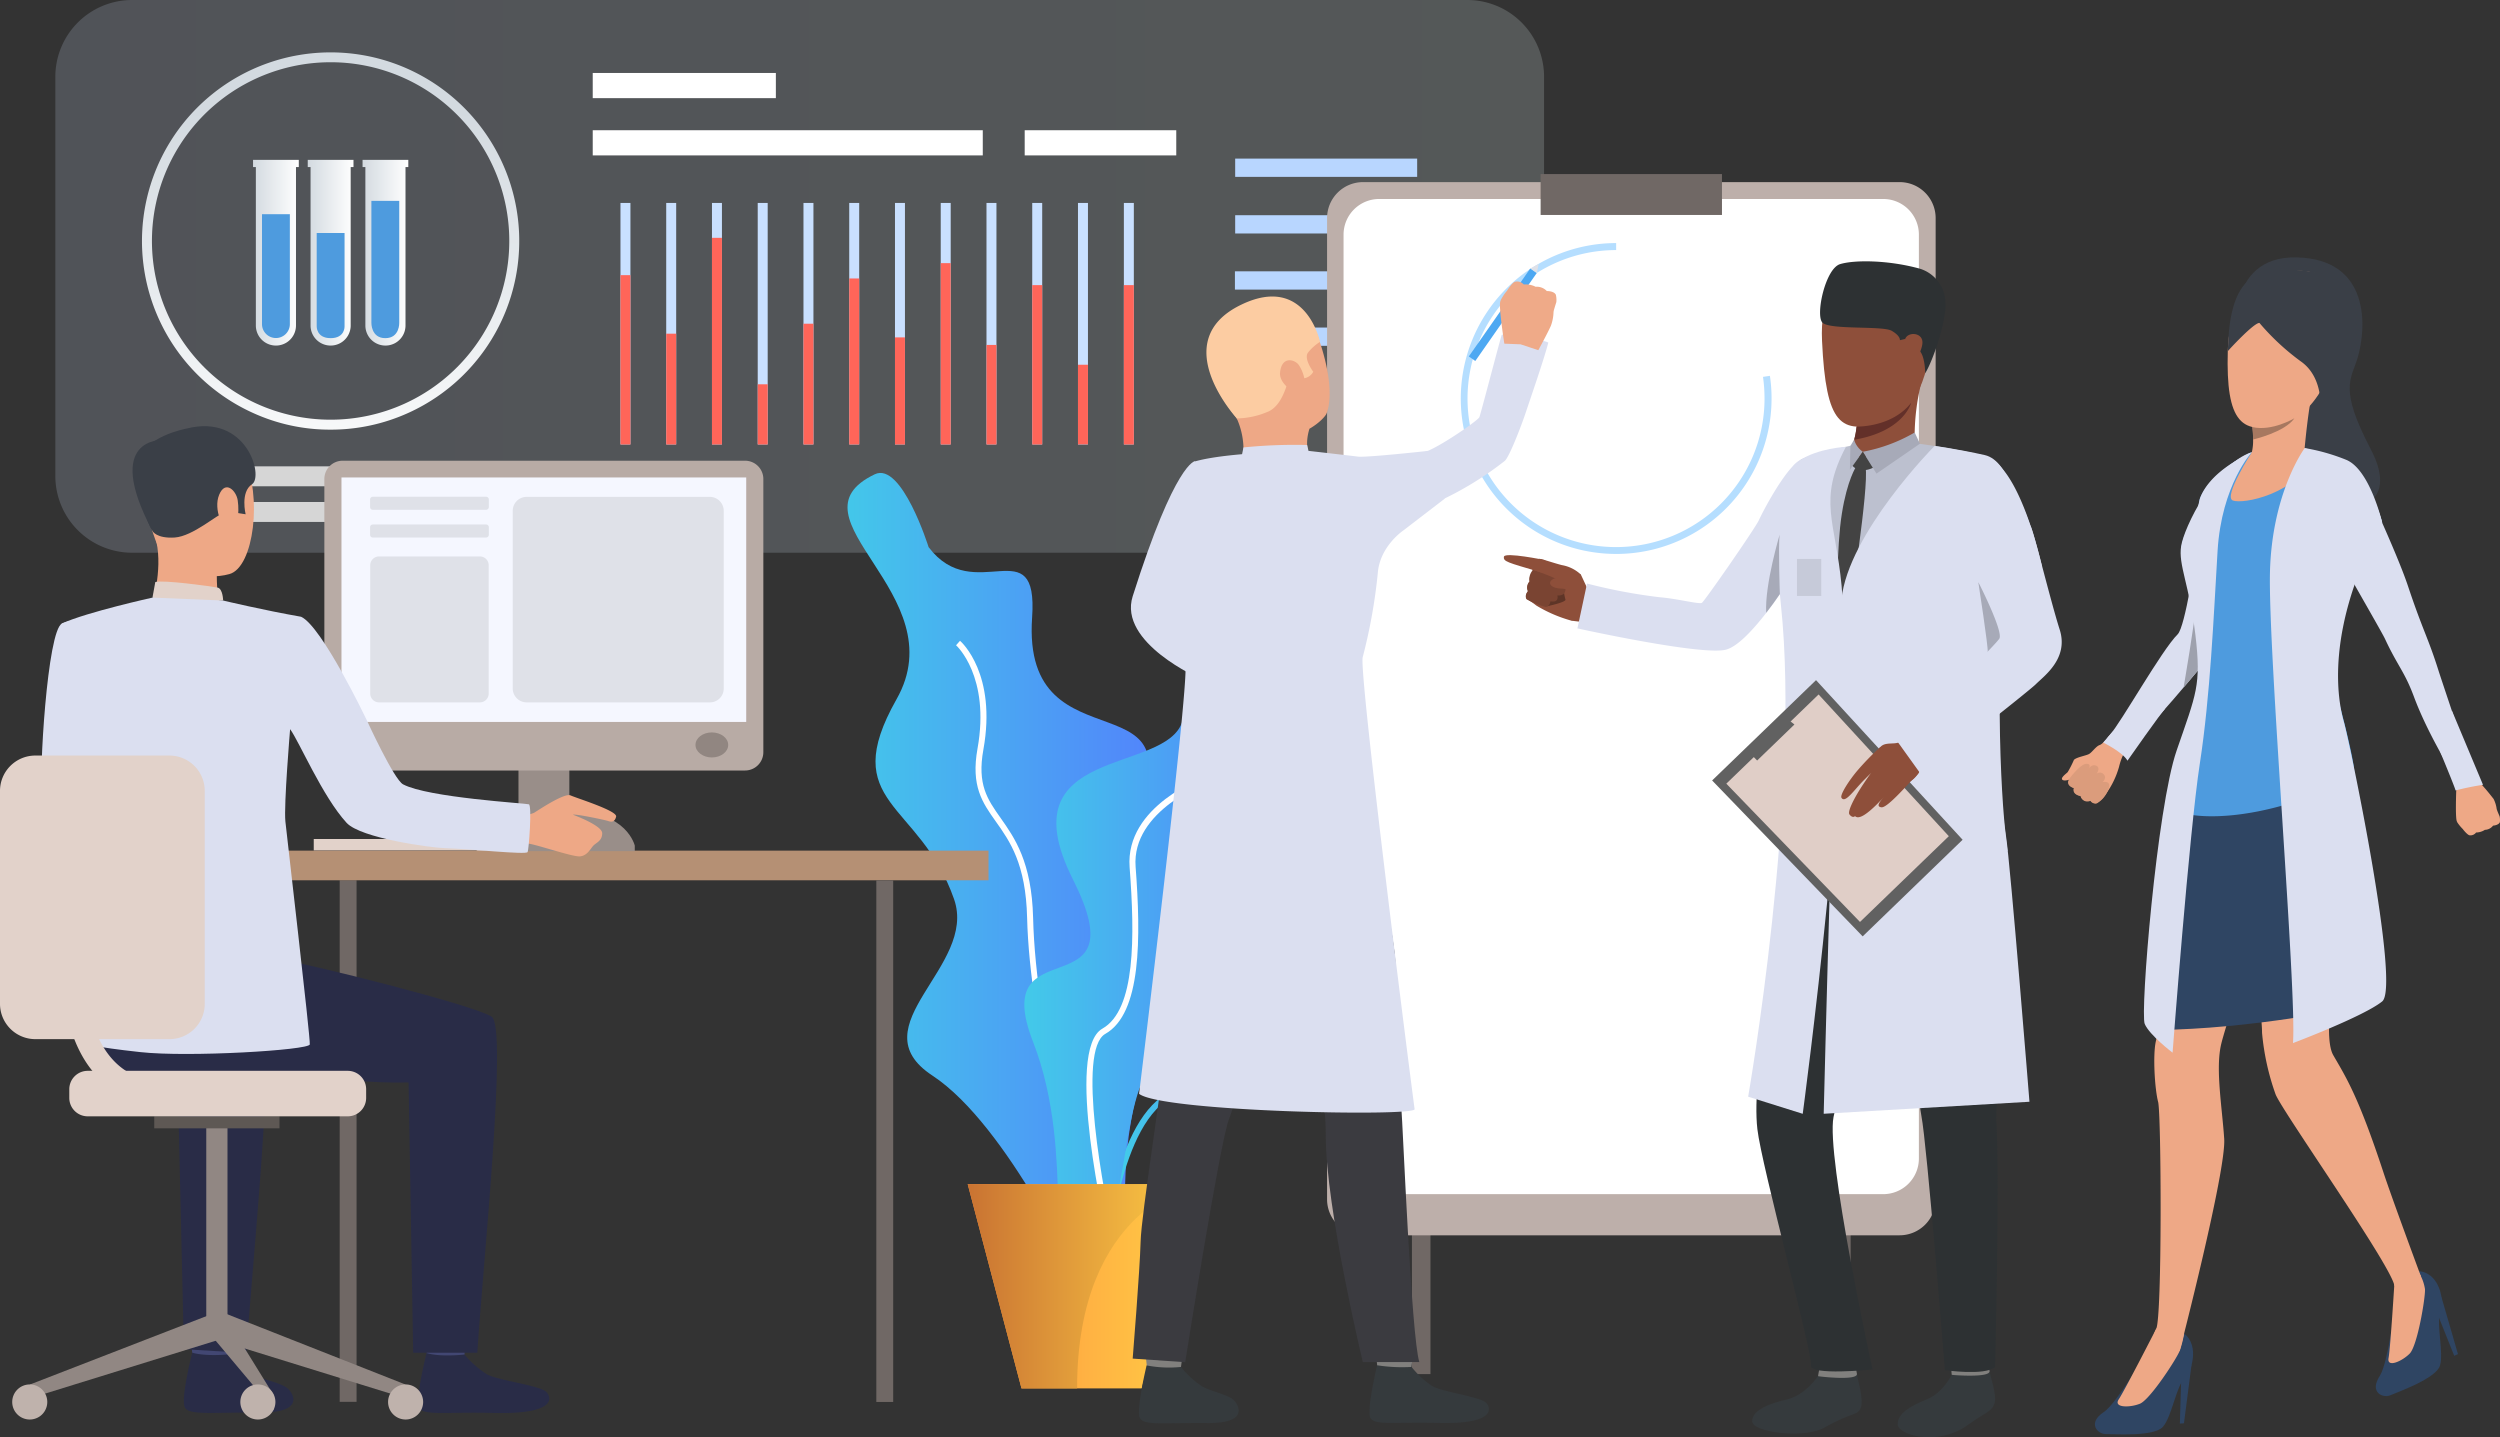 <svg xmlns="http://www.w3.org/2000/svg" xmlns:xlink="http://www.w3.org/1999/xlink" width="427.8" height="245.936" viewBox="0 0 427.8 245.936">
  <rect x="0" y="0" width="427.8" height="245.936" fill="#333333" stroke="none"/>
  <defs>
    <linearGradient id="linear-gradient" y1="0.5" x2="1" y2="0.5" gradientUnits="objectBoundingBox">
      <stop offset="0" stop-color="#d5e4ff"/>
      <stop offset="1" stop-color="#edfffe"/>
    </linearGradient>
    <linearGradient id="linear-gradient-2" x1="0.5" y1="0.155" x2="0.5" y2="1.195" gradientUnits="objectBoundingBox">
      <stop offset="0" stop-color="#d3dae0"/>
      <stop offset="1" stop-color="#fff"/>
    </linearGradient>
    <linearGradient id="linear-gradient-3" x1="0.001" y1="0.5" x2="1.001" y2="0.5" xlink:href="#linear-gradient-2"/>
    <linearGradient id="linear-gradient-4" x1="0.001" y1="0.5" x2="1.001" y2="0.5" xlink:href="#linear-gradient-2"/>
    <linearGradient id="linear-gradient-5" x1="-0.001" y1="0.5" x2="0.999" y2="0.5" xlink:href="#linear-gradient-2"/>
    <linearGradient id="linear-gradient-6" y1="0.5" x2="1" y2="0.5" gradientUnits="objectBoundingBox">
      <stop offset="0" stop-color="#40d5e6"/>
      <stop offset="1" stop-color="#57f"/>
    </linearGradient>
    <linearGradient id="linear-gradient-7" x1="-0.001" y1="0.5" x2="0.999" y2="0.5" xlink:href="#linear-gradient-6"/>
    <linearGradient id="linear-gradient-8" x1="0" y1="0.5" x2="1.001" y2="0.5" xlink:href="#linear-gradient-6"/>
    <linearGradient id="linear-gradient-9" x1="0" y1="0.5" x2="1" y2="0.5" xlink:href="#linear-gradient-6"/>
    <linearGradient id="linear-gradient-10" y1="0.5" x2="1" y2="0.5" gradientUnits="objectBoundingBox">
      <stop offset="0" stop-color="#ff9340"/>
      <stop offset="1" stop-color="#ffce45"/>
    </linearGradient>
    <linearGradient id="linear-gradient-11" y1="0.5" x2="1" y2="0.5" gradientUnits="objectBoundingBox">
      <stop offset="0" stop-color="#c97332"/>
      <stop offset="1" stop-color="#ffce45"/>
    </linearGradient>
  </defs>
  <g id="svg16" transform="translate(-567.6 -388.3)">
    <g id="Grupo_1079392" data-name="Grupo 1079392" transform="translate(577.069 388.3)">
      <g id="Grupo_1079390" data-name="Grupo 1079390" transform="translate(0)">
        <path id="Trazado_609588" data-name="Trazado 609588" d="M852.509,482.883H624.043A13.141,13.141,0,0,1,610.9,469.74v-68.3A13.141,13.141,0,0,1,624.043,388.3H852.509a13.141,13.141,0,0,1,13.143,13.143v68.3A13.141,13.141,0,0,1,852.509,482.883Z" transform="translate(-610.9 -388.3)" opacity="0.18" fill="url(#linear-gradient)"/>
        <rect id="Rectángulo_377581" data-name="Rectángulo 377581" width="31.141" height="3.127" transform="translate(201.895 27.139)" fill="#b8d6ff"/>
        <rect id="Rectángulo_377582" data-name="Rectángulo 377582" width="35.778" height="3.127" transform="translate(201.895 36.827)" fill="#b8d6ff"/>
        <rect id="Rectángulo_377583" data-name="Rectángulo 377583" width="18.523" height="3.127" transform="translate(201.851 46.428)" fill="#b8d6ff"/>
        <rect id="Rectángulo_377584" data-name="Rectángulo 377584" width="28.517" height="3.127" transform="translate(201.851 56.05)" fill="#b8d6ff"/>
        <rect id="Rectángulo_377585" data-name="Rectángulo 377585" width="27.752" height="3.412" transform="translate(33.241 85.901)" fill="#d6d6d6"/>
        <rect id="Rectángulo_377586" data-name="Rectángulo 377586" width="41.223" height="3.412" transform="translate(26.505 79.8)" fill="#d6d6d6"/>
        <rect id="Rectángulo_377587" data-name="Rectángulo 377587" width="66.744" height="4.308" transform="translate(91.959 22.285)" fill="#fff"/>
        <rect id="Rectángulo_377588" data-name="Rectángulo 377588" width="25.937" height="4.308" transform="translate(165.876 22.285)" fill="#fff"/>
        <rect id="Rectángulo_377589" data-name="Rectángulo 377589" width="31.338" height="4.308" transform="translate(91.959 12.487)" fill="#fff"/>
        <g id="Grupo_1079363" data-name="Grupo 1079363" transform="translate(14.827 8.966)">
          <path id="Trazado_609589" data-name="Trazado 609589" d="M710.979,493.857a31.763,31.763,0,0,1-13.34-2.887,32.279,32.279,0,1,1,26.68,0A32.028,32.028,0,0,1,710.979,493.857Zm0-62.873a30.587,30.587,0,0,0-12.64,58.434,30.591,30.591,0,0,0,25.281,0,30.587,30.587,0,0,0-12.64-58.434Z" transform="translate(-678.7 -429.3)" fill="url(#linear-gradient-2)"/>
        </g>
        <g id="Grupo_1079376" data-name="Grupo 1079376" transform="translate(96.705 34.728)">
          <g id="Grupo_1079364" data-name="Grupo 1079364">
            <rect id="Rectángulo_377590" data-name="Rectángulo 377590" width="1.706" height="41.332" fill="#c9e0ff"/>
          </g>
          <g id="Grupo_1079365" data-name="Grupo 1079365" transform="translate(7.829)">
            <rect id="Rectángulo_377591" data-name="Rectángulo 377591" width="1.706" height="41.332" fill="#c9e0ff"/>
          </g>
          <g id="Grupo_1079366" data-name="Grupo 1079366" transform="translate(15.658)">
            <rect id="Rectángulo_377592" data-name="Rectángulo 377592" width="1.706" height="41.332" fill="#c9e0ff"/>
          </g>
          <g id="Grupo_1079367" data-name="Grupo 1079367" transform="translate(23.487)">
            <rect id="Rectángulo_377593" data-name="Rectángulo 377593" width="1.706" height="41.332" fill="#c9e0ff"/>
          </g>
          <g id="Grupo_1079368" data-name="Grupo 1079368" transform="translate(31.316)">
            <rect id="Rectángulo_377594" data-name="Rectángulo 377594" width="1.706" height="41.332" fill="#c9e0ff"/>
          </g>
          <g id="Grupo_1079369" data-name="Grupo 1079369" transform="translate(39.146)">
            <rect id="Rectángulo_377595" data-name="Rectángulo 377595" width="1.706" height="41.332" fill="#c9e0ff"/>
          </g>
          <g id="Grupo_1079370" data-name="Grupo 1079370" transform="translate(46.975)">
            <rect id="Rectángulo_377596" data-name="Rectángulo 377596" width="1.706" height="41.332" fill="#c9e0ff"/>
          </g>
          <g id="Grupo_1079371" data-name="Grupo 1079371" transform="translate(54.804)">
            <rect id="Rectángulo_377597" data-name="Rectángulo 377597" width="1.706" height="41.332" fill="#c9e0ff"/>
          </g>
          <g id="Grupo_1079372" data-name="Grupo 1079372" transform="translate(62.633)">
            <rect id="Rectángulo_377598" data-name="Rectángulo 377598" width="1.706" height="41.332" fill="#c9e0ff"/>
          </g>
          <g id="Grupo_1079373" data-name="Grupo 1079373" transform="translate(70.462)">
            <rect id="Rectángulo_377599" data-name="Rectángulo 377599" width="1.706" height="41.332" fill="#c9e0ff"/>
          </g>
          <g id="Grupo_1079374" data-name="Grupo 1079374" transform="translate(78.291)">
            <rect id="Rectángulo_377600" data-name="Rectángulo 377600" width="1.706" height="41.332" fill="#c9e0ff"/>
          </g>
          <g id="Grupo_1079375" data-name="Grupo 1079375" transform="translate(86.142)">
            <rect id="Rectángulo_377601" data-name="Rectángulo 377601" width="1.706" height="41.332" fill="#c9e0ff"/>
          </g>
        </g>
        <g id="Grupo_1079389" data-name="Grupo 1079389" transform="translate(96.705 40.698)">
          <g id="Grupo_1079377" data-name="Grupo 1079377" transform="translate(0 6.386)">
            <rect id="Rectángulo_377602" data-name="Rectángulo 377602" width="1.706" height="28.976" fill="#ff6559"/>
          </g>
          <g id="Grupo_1079378" data-name="Grupo 1079378" transform="translate(7.829 16.402)">
            <rect id="Rectángulo_377603" data-name="Rectángulo 377603" width="1.706" height="18.96" fill="#ff6559"/>
          </g>
          <g id="Grupo_1079379" data-name="Grupo 1079379" transform="translate(15.658)">
            <rect id="Rectángulo_377604" data-name="Rectángulo 377604" width="1.706" height="35.362" fill="#ff6559"/>
          </g>
          <g id="Grupo_1079380" data-name="Grupo 1079380" transform="translate(23.487 25.062)">
            <rect id="Rectángulo_377605" data-name="Rectángulo 377605" width="1.706" height="10.3" fill="#ff6559"/>
          </g>
          <g id="Grupo_1079381" data-name="Grupo 1079381" transform="translate(31.316 14.696)">
            <rect id="Rectángulo_377606" data-name="Rectángulo 377606" width="1.706" height="20.666" fill="#ff6559"/>
          </g>
          <g id="Grupo_1079382" data-name="Grupo 1079382" transform="translate(39.146 6.954)">
            <rect id="Rectángulo_377607" data-name="Rectángulo 377607" width="1.706" height="28.408" fill="#ff6559"/>
          </g>
          <g id="Grupo_1079383" data-name="Grupo 1079383" transform="translate(46.975 17.036)">
            <rect id="Rectángulo_377608" data-name="Rectángulo 377608" width="1.706" height="18.326" fill="#ff6559"/>
          </g>
          <g id="Grupo_1079384" data-name="Grupo 1079384" transform="translate(54.804 4.33)">
            <rect id="Rectángulo_377609" data-name="Rectángulo 377609" width="1.706" height="31.032" fill="#ff6559"/>
          </g>
          <g id="Grupo_1079385" data-name="Grupo 1079385" transform="translate(62.633 18.326)">
            <rect id="Rectángulo_377610" data-name="Rectángulo 377610" width="1.706" height="17.036" fill="#ff6559"/>
          </g>
          <g id="Grupo_1079386" data-name="Grupo 1079386" transform="translate(70.462 8.092)">
            <rect id="Rectángulo_377611" data-name="Rectángulo 377611" width="1.706" height="27.271" fill="#ff6559"/>
          </g>
          <g id="Grupo_1079387" data-name="Grupo 1079387" transform="translate(78.291 21.716)">
            <rect id="Rectángulo_377612" data-name="Rectángulo 377612" width="1.706" height="13.624" fill="#ff6559"/>
          </g>
          <g id="Grupo_1079388" data-name="Grupo 1079388" transform="translate(86.142 8.092)">
            <rect id="Rectángulo_377613" data-name="Rectángulo 377613" width="1.706" height="27.271" fill="#ff6559"/>
          </g>
        </g>
      </g>
      <g id="Grupo_1079391" data-name="Grupo 1079391" transform="translate(33.831 27.358)">
        <path id="Trazado_609590" data-name="Trazado 609590" d="M773.429,514.625V513.4H765.6v1.225h.481v27.118a3.433,3.433,0,0,0,6.867,0V514.625Z" transform="translate(-765.6 -513.4)" fill="url(#linear-gradient-3)"/>
        <path id="Trazado_609591" data-name="Trazado 609591" d="M816.229,514.625V513.4H808.4v1.225h.481v27.118a3.433,3.433,0,0,0,6.867,0V514.625Z" transform="translate(-799.04 -513.4)" fill="url(#linear-gradient-4)"/>
        <path id="Trazado_609592" data-name="Trazado 609592" d="M859.129,514.625V513.4H851.3v1.225h.481v27.118a3.433,3.433,0,0,0,6.867,0V514.625Z" transform="translate(-832.559 -513.4)" fill="url(#linear-gradient-5)"/>
        <path id="Trazado_609593" data-name="Trazado 609593" d="M772.6,555.9v18.807a2.384,2.384,0,0,0,4.768,0V555.9Z" transform="translate(-771.068 -546.606)" fill="#4e9bde"/>
        <path id="Trazado_609594" data-name="Trazado 609594" d="M815.4,570.6v15.964s-.087,2.034,2.384,2.034c2.493,0,2.384-2.034,2.384-2.034V570.6Z" transform="translate(-804.508 -558.091)" fill="#4e9bde"/>
        <path id="Trazado_609595" data-name="Trazado 609595" d="M858.2,545.5v20.841s-.087,2.646,2.384,2.646c2.493,0,2.384-2.646,2.384-2.646V545.5Z" transform="translate(-837.948 -538.48)" fill="#4e9bde"/>
      </g>
    </g>
    <g id="Grupo_1079397" data-name="Grupo 1079397" transform="translate(712.628 469.229)">
      <path id="Trazado_609596" data-name="Trazado 609596" d="M1235.431,758.591c4.615-2.209,9.207,12.465,9.207,12.465,7.829,10.366,18.785-3.412,17.714,12.05-1.881,27.1,31.185,8.507,15.92,36.806-15.243,28.277,13.471,15.986,3.98,38.8-9.469,22.809,2.8,49.993-11.459,38.817,0,0-12.553-27.533-25.5-36.04s7.763-18.632,3.7-30.2c-5.883-16.8-20.054-16.139-9.841-34.2C1249.4,779.038,1219.772,766.092,1235.431,758.591Z" transform="translate(-1230.765 -758.364)" fill="url(#linear-gradient-6)"/>
      <g id="Grupo_1079393" data-name="Grupo 1079393" transform="translate(18.574 28.722)">
        <path id="Trazado_609597" data-name="Trazado 609597" d="M1341.7,989.794c-6.189-4.352-13.406-34.64-13.843-52.682-.219-9.25-2.952-13.1-5.358-16.489-2.3-3.237-4.286-6.058-3.127-12.487,2.209-12.312-3.608-17.626-3.674-17.67l.678-.766c.262.219,6.32,5.708,4,18.61-1.093,6.014.7,8.529,2.952,11.722,2.362,3.346,5.314,7.5,5.555,17.058.459,19.354,7.851,47.959,13.406,51.873Z" transform="translate(-1315.7 -889.7)" fill="#fff"/>
      </g>
      <g id="Grupo_1079394" data-name="Grupo 1079394" transform="translate(39.256 70.405)">
        <path id="Trazado_609598" data-name="Trazado 609598" d="M1417.908,1140.968a12.752,12.752,0,0,1-2.6-.284,5.672,5.672,0,0,1-4.636-3.74c-1.662-4.768,2.187-12.509,5.336-16.227a23.948,23.948,0,0,0,4.745-15.352c-.087-1.487-.24-2.865-.394-4.09-.394-3.521-.678-6.058.831-7.741,1.334-1.487,3.893-2.143,8.594-2.165,8.223-.044,11.481-3.433,14.083-6.189a15.33,15.33,0,0,1,3.434-2.952h0c4.089-2.231,8.441-2.559,10.322-.787.9.853,1.64,2.515.175,5.6a21.652,21.652,0,0,1-4.527,6.058c-1.9,1.946-3.149,3.215-2.493,5.773.153.59.328,1.2.5,1.815,1.268,4.33,2.712,9.251-4.724,12.6-1.575.7-3.018,1.269-4.286,1.772-5.183,2.034-8.31,3.258-11.831,10.716-.678,1.443-1.29,2.8-1.881,4.133C1425.759,1136.2,1423.659,1140.968,1417.908,1140.968Zm29.851-57.844a14.436,14.436,0,0,0-3.193,2.755c-2.755,2.887-6.167,6.452-14.827,6.5-4.308.022-6.736.59-7.829,1.815-1.2,1.356-.94,3.7-.569,6.954.131,1.225.284,2.624.394,4.133a24.443,24.443,0,0,1-4.964,16.074c-3.105,3.7-6.6,11.044-5.139,15.243a4.7,4.7,0,0,0,3.871,3.062c7,1.422,8.923-2.952,12.115-10.213.591-1.334,1.2-2.712,1.881-4.155,3.7-7.829,7.151-9.185,12.4-11.219,1.247-.5,2.668-1.05,4.221-1.749,6.6-2.974,5.424-7.042,4.155-11.372l-.525-1.837c-.787-3.105.765-4.7,2.755-6.736a20.784,20.784,0,0,0,4.33-5.8c.678-1.4,1.225-3.3.044-4.417-1.531-1.443-5.468-1.05-9.119.962Z" transform="translate(-1410.269 -1080.305)" fill="url(#linear-gradient-7)"/>
      </g>
      <g id="Grupo_1079395" data-name="Grupo 1079395" transform="translate(43.352 78.561)">
        <path id="Trazado_609599" data-name="Trazado 609599" d="M1430.028,1176.012l-1.028-.044c.044-.962,1.334-23.553,10.41-30.179,9.95-7.26,13.1-15.068,14.587-20.294,1.771-6.167,10.738-7.829,11.109-7.895l.175,1.006c-.088.022-8.726,1.6-10.3,7.151-1.531,5.38-4.767,13.384-14.98,20.841C1431.34,1152.94,1430.05,1175.771,1430.028,1176.012Z" transform="translate(-1429 -1117.6)" fill="url(#linear-gradient-8)"/>
      </g>
      <path id="Trazado_609600" data-name="Trazado 609600" d="M1403.989,862.877c-6.451-2.209-5.118,10.213-7.829,19.42-2.734,9.207-30.332,4.024-18.742,27.052s-14.652,7.7-6.823,27.8.678,41.595,9.207,36.128c8.507-5.467,4.789-30.792,13.646-33.787,8.857-3.018,10.3-6.517,1.531-14.7s22.984-16.292,15.155-32.8C1402.283,875.474,1411.446,865.414,1403.989,862.877Z" transform="translate(-1338.855 -839.819)" fill="url(#linear-gradient-9)"/>
      <g id="Grupo_1079396" data-name="Grupo 1079396" transform="translate(40.877 51.881)">
        <path id="Trazado_609601" data-name="Trazado 609601" d="M1421.689,1076.209c-.809-3.433-7.741-33.722-1.268-37.4,5.708-3.237,5.555-15.768,4.658-27.621-.787-10.5,12.684-15.4,13.252-15.593l.35.962c-.131.044-13.318,4.855-12.575,14.565.918,12.159,1.006,25.084-5.183,28.583-4.9,2.778-.394,27.118,1.772,36.259Z" transform="translate(-1417.684 -995.6)" fill="#fff"/>
      </g>
      <path id="Trazado_609602" data-name="Trazado 609602" d="M1363.793,1314.9l-9.207,34.947h-20.579L1324.8,1314.9Z" transform="translate(-1304.236 -1193.191)" fill="url(#linear-gradient-10)"/>
      <path id="Trazado_609603" data-name="Trazado 609603" d="M1363.793,1314.9s-20.273,3.805-20.273,34.947h-9.513L1324.8,1314.9Z" transform="translate(-1304.236 -1193.191)" fill="url(#linear-gradient-11)"/>
    </g>
    <g id="Grupo_1079398" data-name="Grupo 1079398" transform="translate(809.209 479.559)">
      <rect id="Rectángulo_377614" data-name="Rectángulo 377614" width="3.171" height="143.876" transform="translate(71.905)" fill="#706865"/>
      <rect id="Rectángulo_377615" data-name="Rectángulo 377615" width="3.171" height="143.876" transform="translate(0)" fill="#706865"/>
    </g>
    <path id="Trazado_609604" data-name="Trazado 609604" d="M1703.974,711.022h-91.806a6.16,6.16,0,0,1-6.167-6.167V536.967a6.16,6.16,0,0,1,6.167-6.167h91.806a6.16,6.16,0,0,1,6.167,6.167V704.855A6.174,6.174,0,0,1,1703.974,711.022Z" transform="translate(-811.313 -111.337)" fill="#bdafaa"/>
    <path id="Trazado_609605" data-name="Trazado 609605" d="M1711.253,714.294H1625a6.1,6.1,0,0,1-6.1-6.1V550.1a6.1,6.1,0,0,1,6.1-6.1h86.251a6.1,6.1,0,0,1,6.1,6.1V708.192A6.1,6.1,0,0,1,1711.253,714.294Z" transform="translate(-821.391 -121.65)" fill="#fff"/>
    <rect id="Rectángulo_377616" data-name="Rectángulo 377616" width="31.032" height="6.998" transform="translate(831.231 418.086)" fill="#706865"/>
    <g id="Grupo_1079399" data-name="Grupo 1079399" transform="translate(817.563 429.895)">
      <path id="Trazado_609606" data-name="Trazado 609606" d="M1731.879,631.161a26.6,26.6,0,0,1,5.314-52.661v1.2a25.411,25.411,0,1,0,25.39,25.412,26.317,26.317,0,0,0-.262-3.718l1.181-.175a25.943,25.943,0,0,1,.284,3.893,26.587,26.587,0,0,1-31.907,26.046Z" transform="translate(-1710.6 -578.5)" fill="#b5deff"/>
    </g>
    <g id="Grupo_1079429" data-name="Grupo 1079429" transform="translate(761.123 433.459)">
      <g id="Grupo_1079401" data-name="Grupo 1079401" transform="translate(13.51 6.356)">
        <g id="Grupo_1079400" data-name="Grupo 1079400">
          <path id="Trazado_609607" data-name="Trazado 609607" d="M1534.179,643.29s1.968-3.455-1.159-12.706a9.318,9.318,0,0,0-16.817-2.406c-3.324,5.73-2.209,9.294,2.69,15.746C1523.813,650.42,1532.145,646.243,1534.179,643.29Z" transform="translate(-1514.3 -623.863)" fill="#eea886"/>
        </g>
      </g>
      <g id="Grupo_1079403" data-name="Grupo 1079403" transform="translate(2.292 184.377)">
        <g id="Grupo_1079402" data-name="Grupo 1079402">
          <path id="Trazado_609608" data-name="Trazado 609608" d="M1469.8,1438.378s-.525,3.805-.59,4.374-5.752-.328-5.752-.328L1463,1437.9C1462.978,1437.9,1469.08,1437.853,1469.8,1438.378Z" transform="translate(-1463 -1437.896)" fill="#81807e"/>
        </g>
      </g>
      <g id="Grupo_1079405" data-name="Grupo 1079405" transform="translate(1.379 188.489)">
        <g id="Grupo_1079404" data-name="Grupo 1079404">
          <path id="Trazado_609609" data-name="Trazado 609609" d="M1466.016,1456.963a15.759,15.759,0,0,0,3.543,3.28c1.749,1.006,4.483,1.4,5.511,2.427.744.743,2.712,3.958-4.527,3.893-7.26-.066-10.738.459-11.525-.787-.787-1.225,1.115-9.075,1.115-9.075A20.124,20.124,0,0,0,1466.016,1456.963Z" transform="translate(-1458.827 -1456.7)" fill="#353a3d"/>
        </g>
      </g>
      <g id="Grupo_1079407" data-name="Grupo 1079407" transform="translate(41.722 184.377)">
        <g id="Grupo_1079406" data-name="Grupo 1079406">
          <path id="Trazado_609610" data-name="Trazado 609610" d="M1650.1,1438.378s-.525,3.805-.59,4.374-5.751-.328-5.751-.328l-.459-4.527S1649.4,1437.853,1650.1,1438.378Z" transform="translate(-1643.3 -1437.896)" fill="#81807e"/>
        </g>
      </g>
      <g id="Grupo_1079409" data-name="Grupo 1079409" transform="translate(40.831 188.467)">
        <g id="Grupo_1079408" data-name="Grupo 1079408">
          <path id="Trazado_609611" data-name="Trazado 609611" d="M1646.416,1456.885a15.74,15.74,0,0,0,3.543,3.28c1.75,1.006,8.179,1.815,9.207,2.843.744.744,1.99,3.74-8.223,3.455-7.239-.2-10.738.459-11.525-.787-.787-1.224,1.115-9.075,1.115-9.075A27.859,27.859,0,0,0,1646.416,1456.885Z" transform="translate(-1639.227 -1456.6)" fill="#353a3d"/>
        </g>
      </g>
      <g id="Grupo_1079411" data-name="Grupo 1079411" transform="translate(0.302 90.319)">
        <g id="Grupo_1079410" data-name="Grupo 1079410">
          <path id="Trazado_609612" data-name="Trazado 609612" d="M1464.594,1007.8s-2.93,9.076-2.537,16.9-1.509,16.38-2.274,24.559c-.853,9.119-4.4,30.682-4.527,35.559s-1.356,19.988-1.356,19.988l8.988.613s5.948-37.7,7.479-41.551,9.163-31.273,9.426-34.356C1480.034,1026.432,1464.594,1007.8,1464.594,1007.8Z" transform="translate(-1453.9 -1007.8)" fill="#3b3b40"/>
        </g>
      </g>
      <g id="Grupo_1079413" data-name="Grupo 1079413" transform="translate(10.996 87.449)">
        <g id="Grupo_1079412" data-name="Grupo 1079412">
          <path id="Trazado_609613" data-name="Trazado 609613" d="M1532.148,996.607s4.286,24.012,4.811,28.78c.5,4.789.853,23.181,1.115,26.155.262,3,1.706,39.167,3.083,43.607h-9.666s-6.342-26.287-6.342-38.73-5.358-27.052-8.835-35.253c-3.455-8.2-11.394-8.4-13.515-23.64C1502.8,997.548,1529.261,991.774,1532.148,996.607Z" transform="translate(-1502.8 -994.678)" fill="#3b3b40"/>
        </g>
      </g>
      <g id="Grupo_1079415" data-name="Grupo 1079415" transform="translate(17.998 25.4)">
        <g id="Grupo_1079414" data-name="Grupo 1079414">
          <path id="Trazado_609614" data-name="Trazado 609614" d="M1547.369,713.778s-.9,2.581,0,4.439-11.372.744-11.372.744a13.23,13.23,0,0,0-1.05-6.954C1533.351,708.836,1547.369,713.778,1547.369,713.778Z" transform="translate(-1534.821 -710.945)" fill="#eea886"/>
        </g>
      </g>
      <g id="Grupo_1079417" data-name="Grupo 1079417" transform="translate(10.427 89.379)">
        <g id="Grupo_1079416" data-name="Grupo 1079416">
          <path id="Trazado_609615" data-name="Trazado 609615" d="M1500.2,1006.409s4.417,4.527,30.288-.7l-.394-2.209-29.436,1.115Z" transform="translate(-1500.2 -1003.5)" fill="#eddad3"/>
        </g>
      </g>
      <g id="Grupo_1079419" data-name="Grupo 1079419" transform="translate(6.753 12.099)">
        <g id="Grupo_1079418" data-name="Grupo 1079418">
          <path id="Trazado_609616" data-name="Trazado 609616" d="M1548.067,651.52c-.787,3.018-3.127,9.732-3.827,11.853-.875,2.624-2.865,7.7-3.608,8.354a56.727,56.727,0,0,1-10.366,6.473,34.172,34.172,0,0,1-3.958,1.618,57.636,57.636,0,0,0-11.765,5.489H1483.4a38.156,38.156,0,0,1,3.915-12.925c2.384-.153,5.97-.59,7.764-.656a15.564,15.564,0,0,0,4.614-1.072l.787.044,2.406.175,6.145.437s4.527.459,5.817.7,10.016-1.553,11.787-1.75a3.12,3.12,0,0,0,.875-.262c2.646-1.115,8.551-5.2,8.769-5.752.241-.612,3.215-12.05,3.805-14.04C1540.238,649.77,1548.154,651.214,1548.067,651.52Z" transform="translate(-1483.4 -650.126)" fill="#dbdff0"/>
        </g>
      </g>
      <g id="Grupo_1079421" data-name="Grupo 1079421" transform="translate(1.395 31.994)">
        <g id="Grupo_1079420" data-name="Grupo 1079420">
          <path id="Trazado_609617" data-name="Trazado 609617" d="M1463.974,761.7h0a153.926,153.926,0,0,1,2.865,16.183c.459,4.811-7.938,73.239-7.938,73.239,3.958,3.083,47.324,3.936,47.15,2.624-.2-1.29-9.623-74.858-8.879-77.351a92.965,92.965,0,0,0,2.581-14.412c.371-4.614,4.417-7.3,4.417-7.3l6.976-5.358c.7-3.412-2.756-8.223-2.756-8.223s-10.585,1.159-12.006.984c-1.181-.153-8.485-.984-8.485-.984a21,21,0,0,1-4.133.875,6.483,6.483,0,0,1-2.406-.175,1.486,1.486,0,0,1-.765-.416c0,.022-7.939.328-12.094,1.509A29.91,29.91,0,0,0,1463.974,761.7Z" transform="translate(-1458.9 -741.1)" fill="#dbdff0"/>
        </g>
      </g>
      <g id="Grupo_1079423" data-name="Grupo 1079423" transform="translate(12.921 5.582)">
        <g id="Grupo_1079422" data-name="Grupo 1079422">
          <path id="Trazado_609618" data-name="Trazado 609618" d="M1516.809,641.182a13.721,13.721,0,0,0,5.074-1.05c3.455-1.181,3.718-7.217,4.461-6.517a2.179,2.179,0,0,0,3.543-.416s-1.684-2.209-.9-3.28a8.144,8.144,0,0,1,2.056-1.837s-2.427-11.7-13.471-6.364C1504.606,627.951,1516.809,641.182,1516.809,641.182Z" transform="translate(-1511.605 -620.324)" fill="#fccca2"/>
        </g>
      </g>
      <g id="Grupo_1079425" data-name="Grupo 1079425" transform="translate(18.846 30.97)">
        <g id="Grupo_1079424" data-name="Grupo 1079424">
          <path id="Trazado_609619" data-name="Trazado 609619" d="M1550.4,738.117l-.394-1.684a87.386,87.386,0,0,0-10.891.416l-.416,2.012S1543.62,741.091,1550.4,738.117Z" transform="translate(-1538.7 -736.414)" fill="#dbdff0"/>
        </g>
      </g>
      <g id="Grupo_1079427" data-name="Grupo 1079427" transform="translate(25.509 16.488)">
        <g id="Grupo_1079426" data-name="Grupo 1079426">
          <path id="Trazado_609620" data-name="Trazado 609620" d="M1572.452,671.115c-.634-1.072-3.018-1.771-3.28,1.225-.219,2.34,4.22,4.877,4.264,2.712A6.458,6.458,0,0,0,1572.452,671.115Z" transform="translate(-1569.164 -670.195)" fill="#eea886"/>
        </g>
      </g>
      <path id="Trazado_609621" data-name="Trazado 609621" d="M1463.516,749.1s-3.368,0-10.694,23.137c-2.515,7.96,11.525,14.084,11.525,14.084Z" transform="translate(-1452.521 -715.356)" fill="#dbdff0"/>
      <g id="Grupo_1079428" data-name="Grupo 1079428" transform="translate(57.817 0.782)">
        <rect id="Rectángulo_377617" data-name="Rectángulo 377617" width="18.37" height="1.356" transform="matrix(0.573, -0.82, 0.82, 0.573, 0, 15.056)" fill="#4da8f2"/>
      </g>
      <path id="Trazado_609622" data-name="Trazado 609622" d="M1750.829,610.862a3.715,3.715,0,0,1,.088,1.268s-.24.744-.394,1.29a2.342,2.342,0,0,0-.087.415,7.322,7.322,0,0,1-.437,2.3c-.394.962-2.165,4.221-2.165,4.221l-3.04-1.006-2.777-.109s-.984-6.255-.7-7.195c.022-.087.065-.175.087-.262a8.258,8.258,0,0,1,1.072-1.6c.088-.131.94-1.509,1.422-1.553a1.534,1.534,0,0,1,1.443.481,3.748,3.748,0,0,1,2.034.394,2.357,2.357,0,0,1,1.925.744C1749.276,610.228,1750.5,610.206,1750.829,610.862Z" transform="translate(-1678.119 -605.591)" fill="#efaa88"/>
      <path id="Trazado_609623" data-name="Trazado 609623" d="M1766.115,596.375l.328-1.575-1.443.787Z" transform="translate(-1696.664 -594.8)" fill="#dfe1e8"/>
    </g>
    <g id="Grupo_1079482" data-name="Grupo 1079482" transform="translate(920.435 432.34)">
      <g id="Grupo_1079434" data-name="Grupo 1079434" transform="translate(67.421 89.382)">
        <g id="Grupo_1079433" data-name="Grupo 1079433">
          <g id="Grupo_1079432" data-name="Grupo 1079432">
            <g id="Grupo_1079431" data-name="Grupo 1079431">
              <g id="Grupo_1079430" data-name="Grupo 1079430">
                <path id="Trazado_609624" data-name="Trazado 609624" d="M2496.821,1005.66a3.213,3.213,0,0,0-.044-.984s-.241-.547-.394-.94c-.043-.131-.087-.24-.109-.306a5.289,5.289,0,0,0-.525-1.728,39.76,39.76,0,0,0-2.821-3.3l-1.771.919-1.793.612s-.2,4.9.087,5.577c.022.066.065.131.087.2a7.325,7.325,0,0,0,.94,1.137c.066.109.831,1.072,1.2,1.072a1.2,1.2,0,0,0,1.071-.481,2.855,2.855,0,0,0,1.509-.459,1.81,1.81,0,0,0,1.4-.722C2495.683,1006.273,2496.624,1006.185,2496.821,1005.66Z" transform="translate(-2489.297 -998.4)" fill="#eea886"/>
              </g>
            </g>
          </g>
        </g>
      </g>
      <g id="Grupo_1079436" data-name="Grupo 1079436" transform="translate(29.655 0)">
        <g id="Grupo_1079435" data-name="Grupo 1079435">
          <path id="Trazado_609625" data-name="Trazado 609625" d="M2316.779,604.732s-2.362-15.33,10.322-15.046,11.984,12.072,10.454,17.167c-1.115,3.761-3.259,5.161,2.23,15.636,5.49,10.453-4.746,10.453-4.746,10.453L2327.1,622.03Z" transform="translate(-2316.605 -589.682)" fill="#3a3f47"/>
        </g>
      </g>
      <g id="Grupo_1079438" data-name="Grupo 1079438" transform="translate(6.876 50.784)">
        <g id="Grupo_1079437" data-name="Grupo 1079437">
          <path id="Trazado_609626" data-name="Trazado 609626" d="M2229.405,841.123q-.1.131-.262.328h0c-.306.372-.765.918-1.356,1.618-3.389,4.046-10.825,12.684-13.668,14.237-2.012,1.093-2.318-2.362-.328-4.505,1.815-1.946,8.857-14.5,11.591-17.189,1.312-1.312,3.105-13.712,3.105-13.712s1.64,10.344,1.465,11.525C2229.756,834.65,2230.565,839.68,2229.405,841.123Z" transform="translate(-2212.445 -821.9)" fill="#dbdff0"/>
        </g>
      </g>
      <g id="Grupo_1079441" data-name="Grupo 1079441" transform="translate(0 81.728)">
        <g id="Grupo_1079440" data-name="Grupo 1079440">
          <g id="Grupo_1079439" data-name="Grupo 1079439">
            <path id="Trazado_609627" data-name="Trazado 609627" d="M2189.225,963.4s-1.159,1.531-1.772,1.728-1.312,1.268-1.815,1.531c-.5.284-2.165.547-2.581,1.006a17.54,17.54,0,0,1-1.072,2.1c-.372.35-1.225.962-.918,1.29.328.306,1.247-.022,1.247-.022a.645.645,0,0,0-.132.7c.394.7.9.7.9.7s-.088.569.131.809a1.426,1.426,0,0,0,1.006.547,1.3,1.3,0,0,0,.524.722,1.212,1.212,0,0,0,1.137.088s.569.634,1.028.459a4.442,4.442,0,0,0,.984-.743,14.7,14.7,0,0,0,2.886-5.467,11.038,11.038,0,0,1,1.99-4.177Z" transform="translate(-2181.002 -963.4)" fill="#eea886"/>
          </g>
        </g>
      </g>
      <g id="Grupo_1079443" data-name="Grupo 1079443" transform="translate(1.061 86.669)">
        <g id="Grupo_1079442" data-name="Grupo 1079442">
          <path id="Trazado_609628" data-name="Trazado 609628" d="M2186.191,988.378s1.75-2.34,2.755-2.384.416.831.416.831.569-.875,1.334-.5.022,1.378.022,1.378a.863.863,0,0,1,1.225.087c.613.634-.2,1.334-.2,1.334s1.313-.306,1.137.765a4.591,4.591,0,0,1-2.1,2.865,1.019,1.019,0,0,1-1.115-.437,1.193,1.193,0,0,1-1.684-.809s-1.487-.2-1.159-1.378C2186.8,990.128,2185.164,989.734,2186.191,988.378Z" transform="translate(-2185.853 -985.993)" fill="#db9c7c"/>
        </g>
      </g>
      <g id="Grupo_1079445" data-name="Grupo 1079445" transform="translate(5.644 183.405)">
        <g id="Grupo_1079444" data-name="Grupo 1079444">
          <path id="Trazado_609629" data-name="Trazado 609629" d="M2215.425,1432.7s-4.987,8.442-7.086,9.819c-2.865,1.881-1.072,3.761.284,3.761s8.289.5,9.819-1.225,2.275-6.932,3.7-8.288,2.712-6.364-.7-8.07C2217.721,1426.84,2215.425,1432.7,2215.425,1432.7Z" transform="translate(-2206.81 -1428.335)" fill="#2f4563"/>
        </g>
      </g>
      <g id="Grupo_1079447" data-name="Grupo 1079447" transform="translate(20.185 189.368)">
        <g id="Grupo_1079446" data-name="Grupo 1079446">
          <path id="Trazado_609630" data-name="Trazado 609630" d="M2275.312,1455.6,2274,1465.748l-.7.044.219-7.3Z" transform="translate(-2273.301 -1455.6)" fill="#2f4563"/>
        </g>
      </g>
      <g id="Grupo_1079449" data-name="Grupo 1079449" transform="translate(53.716 173.463)">
        <g id="Grupo_1079448" data-name="Grupo 1079448">
          <path id="Trazado_609631" data-name="Trazado 609631" d="M2429.9,1388.938s-1.2,9.732-2.58,11.853c-1.881,2.865.525,3.871,1.771,3.346,1.247-.547,7.786-2.843,8.507-5.052.7-2.209-.678-7.26.087-9.076s-.043-6.932-3.849-7.129C2429.662,1382.661,2429.9,1388.938,2429.9,1388.938Z" transform="translate(-2426.629 -1382.875)" fill="#2f4563"/>
        </g>
      </g>
      <g id="Grupo_1079451" data-name="Grupo 1079451" transform="translate(55.868 173.469)">
        <g id="Grupo_1079450" data-name="Grupo 1079450">
          <path id="Trazado_609632" data-name="Trazado 609632" d="M2437.548,1384.147s-.722,11.9-1.05,13.625,2.274.59,3.608-.744,2.712-9.623,2.625-11.044a7.7,7.7,0,0,0-1.2-3.084Z" transform="translate(-2436.47 -1382.9)" fill="#eea886"/>
        </g>
      </g>
      <g id="Grupo_1079453" data-name="Grupo 1079453" transform="translate(64.426 177.843)">
        <g id="Grupo_1079452" data-name="Grupo 1079452">
          <path id="Trazado_609633" data-name="Trazado 609633" d="M2476.1,1402.9l2.843,9.819-.634.306-2.711-6.779Z" transform="translate(-2475.601 -1402.9)" fill="#2f4563"/>
        </g>
      </g>
      <g id="Grupo_1079455" data-name="Grupo 1079455" transform="translate(15.297 83.395)">
        <g id="Grupo_1079454" data-name="Grupo 1079454">
          <path id="Trazado_609634" data-name="Trazado 609634" d="M2271.849,993.235c-.241,1.2-1.837,6.211-3.608,11.787h0c-1.619,5.074-3.412,10.628-4.462,14.171-.393,1.312-.7,2.362-.853,3-1.027,4.2.131,10.76.5,16.249s-7.611,36.281-7.611,36.281c-1.4.656-4.024-3.761-4.024-3.761,1.028-1.946.875-36.674.328-38.818-.569-2.143-.94-8.092-.372-10.431a8.608,8.608,0,0,0,.175-1.859c.044-2.93-.568-7.785-.918-13.121-.459-6.714,2.143-23.378,2.515-24.865.043-.131.087-.328.153-.569.678-2.34,2.887-8.966,2.887-8.966,4.483-1.334,7.851-1.575,10.366-1.05a7.7,7.7,0,0,1,6.08,5.227C2275.194,982.541,2272.176,991.682,2271.849,993.235Z" transform="translate(-2250.953 -971.021)" fill="#eea886"/>
        </g>
      </g>
      <g id="Grupo_1079457" data-name="Grupo 1079457" transform="translate(31.032 78.769)">
        <g id="Grupo_1079456" data-name="Grupo 1079456">
          <path id="Trazado_609635" data-name="Trazado 609635" d="M2353.276,1045.4l-4.527,1.6c-.766-3.718-19.18-29.786-20.316-32.672a42.432,42.432,0,0,1-2.318-10.519c0-.372-.021-.984-.087-1.793-.2-3.105-.766-8.966-1.575-13.515-.153-.853-.306-1.662-.481-2.384-.9-3.937-1.05-17.364-1.072-25.259,0-3.521.022-5.927.022-5.927s.087-.066.219-.175c1.706-1.29,12.6-9.119,16.379-1.793a21.551,21.551,0,0,1,2.056,6.167c1.225,6.626.022,14.105-.962,20.929-.831,5.817-2.449,14.062-2.909,20.163-.263,3.368-.153,6.08.59,7.392,2.144,3.718,4.243,6.867,8.573,20.01C2348.268,1031.906,2353.276,1045.4,2353.276,1045.4Z" transform="translate(-2322.9 -949.869)" fill="#eea886"/>
        </g>
      </g>
      <g id="Grupo_1079458" data-name="Grupo 1079458" transform="translate(15.276 88.005)">
        <path id="Trazado_609636" data-name="Trazado 609636" d="M2284.323,1013.051c-.832,5.817-2.45,14.062-2.909,20.163,0,0-4.746.94-11.678,1.793-1.88.24-3.914.459-6.058.656-3.718.35-7.741.591-11.853.656.043-2.93-.569-7.785-.919-13.121-.459-6.714,2.143-23.378,2.515-24.865.043-.131.087-.328.153-.568,3.346-1.837,8.157-3.084,13.012-3.936,2.143-.372,4.286-.656,6.32-.9,6.386-.722,11.7-.831,12.356-.831C2286.509,998.77,2285.307,1006.227,2284.323,1013.051Z" transform="translate(-2250.853 -992.1)" fill="#2f4563"/>
      </g>
      <g id="Grupo_1079459" data-name="Grupo 1079459" transform="translate(56.859 173.394)">
        <path id="Trazado_609637" data-name="Trazado 609637" d="M2441,1385.061s2.122,2.756,4.527-1.6C2445.549,1383.465,2442.881,1380.6,2441,1385.061Z" transform="translate(-2441 -1382.559)" fill="#eea886"/>
      </g>
      <g id="Grupo_1079461" data-name="Grupo 1079461" transform="translate(9.529 183.332)">
        <g id="Grupo_1079460" data-name="Grupo 1079460">
          <path id="Trazado_609638" data-name="Trazado 609638" d="M2231.187,1428s-5.424,10.606-6.408,12.072,1.859,1.465,3.609.765,6.32-7.741,6.823-9.075a17.27,17.27,0,0,0,.744-2.93Z" transform="translate(-2224.577 -1428)" fill="#eea886"/>
        </g>
      </g>
      <g id="Grupo_1079462" data-name="Grupo 1079462" transform="translate(15.605 182.788)">
        <path id="Trazado_609639" data-name="Trazado 609639" d="M2252.894,1426.057s-2.886,5.423,4.768.809C2257.661,1426.887,2256.218,1424.46,2252.894,1426.057Z" transform="translate(-2252.36 -1425.513)" fill="#eea886"/>
      </g>
      <g id="Grupo_1079464" data-name="Grupo 1079464" transform="translate(28.355 2.276)">
        <g id="Grupo_1079463" data-name="Grupo 1079463">
          <path id="Trazado_609640" data-name="Trazado 609640" d="M2319.615,600.266s-8.595,1.356-8.923,13.559c-.35,12.2,2.318,14.805,9.841,12.269s9.885-15.33,10.06-17.3C2330.746,606.826,2331.206,598.8,2319.615,600.266Z" transform="translate(-2310.663 -600.088)" fill="#eea886"/>
        </g>
      </g>
      <g id="Grupo_1079466" data-name="Grupo 1079466" transform="translate(17.998 32.173)">
        <g id="Grupo_1079465" data-name="Grupo 1079465">
          <path id="Trazado_609641" data-name="Trazado 609641" d="M2297.7,749.572c.044,4.2-4.811,14.259-5.555,17.364s-1.924,4.089-.94,8.07,5.008,18.042,3.959,18.589c-15.725,8.179-29.633,7.632-31.864,4.724,0,0,5.074-18.96,5.445-21.147.372-2.165-.459-10.322-.634-12.618-.2-2.3-2.515-7.239-2.427-9.535.087-2.34,1.225-4.374,2.843-6.867.5-.787,1.028-1.575,1.553-2.34a42.605,42.605,0,0,1,4.243-5.555,11.468,11.468,0,0,1,1.706-1.356h0a7.682,7.682,0,0,1,1.75-.919l7.392-1.181s4.615,1.662,7.261,2.274C2292.452,739.052,2297.613,739.8,2297.7,749.572Z" transform="translate(-2263.3 -736.8)" fill="#4e9bde"/>
        </g>
      </g>
      <g id="Grupo_1079468" data-name="Grupo 1079468" transform="translate(22.503 34.229)">
        <g id="Grupo_1079467" data-name="Grupo 1079467">
          <path id="Trazado_609642" data-name="Trazado 609642" d="M2292.145,746.2l-4.287,6.757-3.958,6.233c0-.044.262-.984.722-3.718.087-.525.175-1.093.285-1.749a2.383,2.383,0,0,1,.131-.569h0c1.684-3.915,6.911-6.845,7.107-6.954Z" transform="translate(-2283.9 -746.2)" fill="#6ea2e8"/>
        </g>
      </g>
      <g id="Grupo_1079470" data-name="Grupo 1079470" transform="translate(32.002 22.613)">
        <g id="Grupo_1079469" data-name="Grupo 1079469">
          <path id="Trazado_609643" data-name="Trazado 609643" d="M2338.372,693.263c-.743,1.4-1.531,10.147-1.531,10.147s-10.519,3.98-9.426,1.728a8.543,8.543,0,0,0,.634-3.477c0-.9-.065-1.684-.109-2.121-.022-.241-.044-.372-.044-.372S2339.115,691.864,2338.372,693.263Z" transform="translate(-2327.336 -693.085)" fill="#eea886"/>
        </g>
      </g>
      <g id="Grupo_1079472" data-name="Grupo 1079472" transform="translate(28.407 2.069)">
        <g id="Grupo_1079471" data-name="Grupo 1079471">
          <path id="Trazado_609644" data-name="Trazado 609644" d="M2316.3,608.3a40.9,40.9,0,0,0,7.085,6.582c4.024,2.821,3.324,8.507,3.324,8.507s10.476-22.044.525-23.575-16.075-1.64-16.336,13.3C2310.855,613.107,2315.382,608.186,2316.3,608.3Z" transform="translate(-2310.899 -599.141)" fill="#3a3f47"/>
        </g>
      </g>
      <g id="Grupo_1079474" data-name="Grupo 1079474" transform="translate(32.606 27.537)">
        <g id="Grupo_1079473" data-name="Grupo 1079473">
          <path id="Trazado_609645" data-name="Trazado 609645" d="M2337.273,715.6c-1.618,2.384-7.064,3.63-7.064,3.63h0c0-.9-.065-1.684-.109-2.121C2333.468,717.874,2337.273,715.6,2337.273,715.6Z" transform="translate(-2330.1 -715.6)" fill="#a77860"/>
        </g>
      </g>
      <g id="Grupo_1079475" data-name="Grupo 1079475" transform="translate(23.246 34.273)">
        <path id="Trazado_609646" data-name="Trazado 609646" d="M2287.716,753.267h0a9.606,9.606,0,0,0-.416,2.384l1.553-2.34s2.756-3.958,3.718-4.986a15.087,15.087,0,0,1,2.253-1.924S2289.356,748.981,2287.716,753.267Z" transform="translate(-2287.3 -746.4)" fill="#dbdff0"/>
      </g>
      <g id="Grupo_1079476" data-name="Grupo 1079476" transform="translate(41.685 34.239)">
        <path id="Trazado_609647" data-name="Trazado 609647" d="M2374.934,761.238s7.917-3.346,9.8-3.871c0,0-3.259-11.831-9.951-11.088C2367.564,747.067,2374.934,761.238,2374.934,761.238Z" transform="translate(-2371.613 -746.246)" fill="#6ea2e8"/>
      </g>
      <g id="Grupo_1079477" data-name="Grupo 1079477" transform="translate(28.897 32.106)">
        <path id="Trazado_609648" data-name="Trazado 609648" d="M2316.76,737.7s-4.942,7.61-3.28,8.288c1.684.656,10.76-.9,14.609-8.114C2328.088,737.849,2322.314,734.9,2316.76,737.7Z" transform="translate(-2313.138 -736.49)" fill="#eea886"/>
      </g>
      <g id="Grupo_1079478" data-name="Grupo 1079478" transform="translate(7.063 77.223)">
        <path id="Trazado_609649" data-name="Trazado 609649" d="M2213.3,948.6s3.368,1.662,4.155,3.105c0,0,5.948-8.507,6.473-8.9l-9.01,3.936Z" transform="translate(-2213.3 -942.8)" fill="#dbdff0"/>
      </g>
      <g id="Grupo_1079479" data-name="Grupo 1079479" transform="translate(64.775 77.573)">
        <path id="Trazado_609650" data-name="Trazado 609650" d="M2479.781,958.046a47.727,47.727,0,0,1,4.7-.962l-5.314-12.684-1.968,7.151S2479.759,957.718,2479.781,958.046Z" transform="translate(-2477.2 -944.4)" fill="#dbdff0"/>
      </g>
      <g id="Grupo_1079480" data-name="Grupo 1079480" transform="translate(22.809 59.881)">
        <path id="Trazado_609651" data-name="Trazado 609651" d="M2285.321,863.675a.834.834,0,0,1-.021-.175v.044C2285.321,863.566,2285.321,863.609,2285.321,863.675Z" transform="translate(-2285.3 -863.5)" fill="#2f4563"/>
      </g>
      <g id="Grupo_1079481" data-name="Grupo 1079481" transform="translate(20.819 60.056)">
        <path id="Trazado_609652" data-name="Trazado 609652" d="M2278.934,874.6h0c-.306.372-2.144,2.559-2.734,3.259,0,0,2.078-12.115,2.012-13.559C2278.343,865.459,2279.131,872.085,2278.934,874.6Z" transform="translate(-2276.2 -864.3)" fill="#9ea1ad"/>
      </g>
      <path id="Trazado_609653" data-name="Trazado 609653" d="M2349.692,738.9s-5.6,7.523-5.948,21.213c-.328,13.712,4.615,71.993,3.937,80.609,0,0,12.115-4.571,15.265-7.129,3.149-2.537-5.49-44.066-6.561-47.849s-3.28-15.833,6.561-34.116c0,0-2.122-9.141-6.211-10.738A33.765,33.765,0,0,0,2349.692,738.9Z" transform="translate(-2308.142 -706.268)" fill="#dbdff0"/>
      <path id="Trazado_609654" data-name="Trazado 609654" d="M2401.251,797.569c-1.618-5.358-5.1-15.549-5.773-17.67-1.75-5.555-2.69-6.867-5.183-14.346-.962-2.909-2.974-7.589-4.462-10.956h0a24.149,24.149,0,0,0-4.964-9.469c-1.553-1.793-6.014-2.427-6.014-2.427s.613.831,1.531,2.012a6.843,6.843,0,0,0-.918.087c-5.927,1.509.853,11.306,1.334,12.6.481,1.312,8.922,15.789,9.535,17.123,2.121,4.571,3.368,5.62,4.964,9.928,2.166,5.817,5.686,11.547,7.436,14.74C2399.479,800.544,2401.885,799.625,2401.251,797.569Z" transform="translate(-2331.052 -709.237)" fill="#dbdff0"/>
      <path id="Trazado_609655" data-name="Trazado 609655" d="M2263.657,742s-5.205,5.62-5.883,16.948-1.247,24.756-3.04,36.39-4.658,49.446-4.658,49.446-3.958-3-4.768-4.921c-.809-1.9,2.078-37.046,5.467-46.8,3.368-9.776,4.221-11.153,3.215-19.7-1.006-8.529-2.974-12.072-2.449-15.264C2252.045,754.9,2257.163,744.231,2263.657,742Z" transform="translate(-2231.139 -708.69)" fill="#dbdff0"/>
    </g>
    <g id="Grupo_1079569" data-name="Grupo 1079569" transform="translate(567.6 461.224)">
      <g id="Grupo_1079483" data-name="Grupo 1079483" transform="translate(53.688 70.646)">
        <rect id="Rectángulo_377618" data-name="Rectángulo 377618" width="33.066" height="1.968" fill="#e2d2ca"/>
      </g>
      <g id="Grupo_1079484" data-name="Grupo 1079484" transform="translate(58.128 77.71)">
        <rect id="Rectángulo_377619" data-name="Rectángulo 377619" width="2.887" height="89.247" transform="translate(2.887 89.247) rotate(180)" fill="#706865"/>
      </g>
      <g id="Grupo_1079485" data-name="Grupo 1079485" transform="translate(81.571 70.099)">
        <rect id="Rectángulo_377620" data-name="Rectángulo 377620" width="22.984" height="2.799" fill="#ccbdb7"/>
      </g>
      <g id="Grupo_1079486" data-name="Grupo 1079486" transform="translate(88.723 46.175)">
        <rect id="Rectángulo_377621" data-name="Rectángulo 377621" width="8.704" height="26.44" fill="#998e89"/>
      </g>
      <g id="Grupo_1079487" data-name="Grupo 1079487" transform="translate(41.835 72.636)">
        <rect id="Rectángulo_377622" data-name="Rectángulo 377622" width="127.321" height="5.074" fill="#b59074"/>
      </g>
      <g id="Grupo_1079488" data-name="Grupo 1079488" transform="translate(7.073 33.413)">
        <path id="Trazado_609656" data-name="Trazado 609656" d="M610.277,883.064s-1.4,19.529,2.427,21.869c2.384,1.465,11.919,6.408,11.634,7.326s-5.38,8.245-5.38,8.245-18.3-12.05-18.895-15.855c-.569-3.718.9-28.583,3.412-29.742,1.881-.853,2.887-.153,5.249,1.618C612.048,879,610.277,883.064,610.277,883.064Z" transform="translate(-599.942 -874.545)" fill="#dbdff0"/>
      </g>
      <g id="Grupo_1079491" data-name="Grupo 1079491" transform="translate(32.432 154.272)">
        <g id="Grupo_1079490" data-name="Grupo 1079490">
          <g id="Grupo_1079489" data-name="Grupo 1079489">
            <path id="Trazado_609657" data-name="Trazado 609657" d="M723.379,1427.7s-.568,3.958-.634,4.549-6.342-.35-6.342-.35l-.5-4.7S722.614,1427.154,723.379,1427.7Z" transform="translate(-715.9 -1427.196)" fill="#424773"/>
          </g>
        </g>
      </g>
      <g id="Grupo_1079494" data-name="Grupo 1079494" transform="translate(31.461 158.538)">
        <g id="Grupo_1079493" data-name="Grupo 1079493">
          <g id="Grupo_1079492" data-name="Grupo 1079492">
            <path id="Trazado_609658" data-name="Trazado 609658" d="M719.342,1446.984a16.94,16.94,0,0,0,3.893,3.412c1.925,1.028,4.942,1.443,6.08,2.515.809.765,2.974,4.111-4.986,4.046s-11.809.481-12.662-.809,1.225-9.447,1.225-9.447S714.793,1447.4,719.342,1446.984Z" transform="translate(-711.46 -1446.7)" fill="#292c47"/>
          </g>
        </g>
      </g>
      <g id="Grupo_1079497" data-name="Grupo 1079497" transform="translate(72.561 154.316)">
        <g id="Grupo_1079496" data-name="Grupo 1079496">
          <g id="Grupo_1079495" data-name="Grupo 1079495">
            <path id="Trazado_609659" data-name="Trazado 609659" d="M906.879,1427.9s-.569,3.958-.634,4.549-6.342-.35-6.342-.35l-.5-4.7S906.092,1427.353,906.879,1427.9Z" transform="translate(-899.4 -1427.396)" fill="#424773"/>
          </g>
        </g>
      </g>
      <g id="Grupo_1079500" data-name="Grupo 1079500" transform="translate(71.569 158.603)">
        <g id="Grupo_1079499" data-name="Grupo 1079499">
          <g id="Grupo_1079498" data-name="Grupo 1079498">
            <path id="Trazado_609660" data-name="Trazado 609660" d="M902.764,1447.262a16.943,16.943,0,0,0,3.893,3.411c1.924,1.028,8.988,1.881,10.1,2.974.809.765,2.187,3.893-9.032,3.608-7.96-.2-11.809.481-12.662-.809s1.225-9.447,1.225-9.447S898.084,1447.722,902.764,1447.262Z" transform="translate(-894.86 -1447)" fill="#292c47"/>
          </g>
        </g>
      </g>
      <g id="Grupo_1079503" data-name="Grupo 1079503" transform="translate(14.056 86.523)">
        <g id="Grupo_1079502" data-name="Grupo 1079502">
          <g id="Grupo_1079501" data-name="Grupo 1079501">
            <path id="Trazado_609661" data-name="Trazado 609661" d="M637.542,1117.4s22.766,3.849,27.9,4.658,33.022,7.742,36.5,9.863c2.777,1.684-1.465,42.1-2.449,57.516H688.519l-.787-46.253c-13.187.328-22.569-3.083-32.169-1.618s-17.6,3.521-23.684-4.658C631.856,1136.907,631.637,1119.193,637.542,1117.4Z" transform="translate(-631.872 -1117.4)" fill="#292c47"/>
          </g>
        </g>
      </g>
      <g id="Grupo_1079506" data-name="Grupo 1079506" transform="translate(9.579 91.487)">
        <g id="Grupo_1079505" data-name="Grupo 1079505">
          <g id="Grupo_1079504" data-name="Grupo 1079504">
            <path id="Trazado_609662" data-name="Trazado 609662" d="M643.985,1207.216l-10.694-.656-1.05-45.619a66.945,66.945,0,0,1-12.2-.765L611.4,1140.1c7.567,1.509,31.841,7.632,35.056,9.6C649.233,1151.341,644.969,1191.8,643.985,1207.216Z" transform="translate(-611.4 -1140.1)" fill="#292c47"/>
          </g>
        </g>
      </g>
      <g id="Grupo_1079509" data-name="Grupo 1079509" transform="translate(24.456 0.817)">
        <g id="Grupo_1079508" data-name="Grupo 1079508">
          <g id="Grupo_1079507" data-name="Grupo 1079507">
            <path id="Trazado_609663" data-name="Trazado 609663" d="M685.175,725.887s8.354-2.3,11.525,4.177c3.193,6.473,1.75,18.764-2.471,19.923-4.2,1.159-10.257-.175-12.006-4.2s-3.149-9.754-2.712-13.471C679.949,728.577,682.967,726.762,685.175,725.887Z" transform="translate(-679.431 -725.491)" fill="#eea886"/>
          </g>
        </g>
      </g>
      <g id="Grupo_1079512" data-name="Grupo 1079512" transform="translate(25.937 18.318)">
        <g id="Grupo_1079511" data-name="Grupo 1079511">
          <g id="Grupo_1079510" data-name="Grupo 1079510">
            <path id="Trazado_609664" data-name="Trazado 609664" d="M697.353,811.2s-.087,4.921.459,5.97-11.612.787-11.612.787,1.924-5.927.831-10.956C685.938,802.015,697.353,811.2,697.353,811.2Z" transform="translate(-686.2 -805.518)" fill="#eea886"/>
          </g>
        </g>
      </g>
      <g id="Grupo_1079515" data-name="Grupo 1079515" transform="translate(24.001)">
        <g id="Grupo_1079514" data-name="Grupo 1079514">
          <g id="Grupo_1079513" data-name="Grupo 1079513">
            <path id="Trazado_609665" data-name="Trazado 609665" d="M679.437,739.7s.656,1.312,3.805,1.115c3.149-.219,7.3-4,8.638-4.352s1.422-1.093,1.422-1.093l.7,1.247,1.378.219s-.94-3.805,1.093-5.139-.918-12.137-11.175-9.535c0,0-7.829,1.443-7.938,5.817C677.25,732.329,677.928,737.381,679.437,739.7Z" transform="translate(-677.348 -721.757)" fill="#3a3f47"/>
          </g>
        </g>
      </g>
      <g id="Grupo_1079518" data-name="Grupo 1079518" transform="translate(26.09 26.593)">
        <g id="Grupo_1079517" data-name="Grupo 1079517">
          <g id="Grupo_1079516" data-name="Grupo 1079516">
            <path id="Trazado_609666" data-name="Trazado 609666" d="M698.993,846.6s-.044-2.012-.94-2.209c-.918-.2-9.557-1.378-10.672-.94L686.9,846.1C686.878,846.123,689.043,847.436,698.993,846.6Z" transform="translate(-686.899 -843.359)" fill="#e2d2ca"/>
          </g>
        </g>
      </g>
      <g id="Grupo_1079521" data-name="Grupo 1079521" transform="translate(37.177 10.465)">
        <g id="Grupo_1079520" data-name="Grupo 1079520">
          <g id="Grupo_1079519" data-name="Grupo 1079519">
            <path id="Trazado_609667" data-name="Trazado 609667" d="M741.1,771.841c-.24-1.64-2.1-3.543-3.171-.962-1.072,2.559.722,6.3,1.924,6.1C741.055,776.761,741.426,774.071,741.1,771.841Z" transform="translate(-737.599 -769.613)" fill="#eea886"/>
          </g>
        </g>
      </g>
      <g id="Grupo_1079524" data-name="Grupo 1079524" transform="translate(74.41 53.545)">
        <g id="Grupo_1079523" data-name="Grupo 1079523">
          <g id="Grupo_1079522" data-name="Grupo 1079522">
            <path id="Trazado_609668" data-name="Trazado 609668" d="M907.865,966.6Z" transform="translate(-907.856 -966.6)" fill="#323657"/>
          </g>
        </g>
      </g>
      <g id="Grupo_1079527" data-name="Grupo 1079527" transform="translate(22.68 2.37)">
        <g id="Grupo_1079526" data-name="Grupo 1079526">
          <g id="Grupo_1079525" data-name="Grupo 1079525">
            <path id="Trazado_609669" data-name="Trazado 609669" d="M676.4,732.594s-10.169-.481-1.771,15.4Z" transform="translate(-671.307 -732.593)" fill="#3a3f47"/>
          </g>
        </g>
      </g>
      <g id="Grupo_1079529" data-name="Grupo 1079529" transform="translate(5.095 151.911)">
        <g id="Grupo_1079528" data-name="Grupo 1079528">
          <path id="Trazado_609670" data-name="Trazado 609670" d="M590.9,1428.494l.765,2.121,31.973-9.907-1.531-4.308Z" transform="translate(-590.9 -1416.4)" fill="#918783"/>
        </g>
      </g>
      <g id="Grupo_1079531" data-name="Grupo 1079531" transform="translate(35.297 119.939)">
        <g id="Grupo_1079530" data-name="Grupo 1079530">
          <rect id="Rectángulo_377623" data-name="Rectángulo 377623" width="3.63" height="34.772" fill="#918783"/>
        </g>
      </g>
      <g id="Grupo_1079533" data-name="Grupo 1079533" transform="translate(26.396 118.102)">
        <g id="Grupo_1079532" data-name="Grupo 1079532">
          <rect id="Rectángulo_377624" data-name="Rectángulo 377624" width="21.432" height="2.056" fill="#5e5854"/>
        </g>
      </g>
      <g id="Grupo_1079535" data-name="Grupo 1079535" transform="translate(36.674 151.649)">
        <g id="Grupo_1079534" data-name="Grupo 1079534">
          <path id="Trazado_609671" data-name="Trazado 609671" d="M768.038,1427.556l-.744,2.121-31.994-9.907,1.4-4.571Z" transform="translate(-735.3 -1415.2)" fill="#918783"/>
        </g>
      </g>
      <g id="Grupo_1079537" data-name="Grupo 1079537" transform="translate(36.674 151.649)">
        <g id="Grupo_1079536" data-name="Grupo 1079536">
          <path id="Trazado_609672" data-name="Trazado 609672" d="M745.513,1429.459v2.471L735.3,1419.771l1.4-4.571Z" transform="translate(-735.3 -1415.2)" fill="#918783"/>
        </g>
      </g>
      <g id="Grupo_1079539" data-name="Grupo 1079539" transform="translate(66.416 163.983)">
        <g id="Grupo_1079538" data-name="Grupo 1079538">
          <path id="Trazado_609673" data-name="Trazado 609673" d="M877.292,1474.6a3,3,0,1,1-3-3A3,3,0,0,1,877.292,1474.6Z" transform="translate(-871.3 -1471.6)" fill="#bfb2ac"/>
        </g>
      </g>
      <g id="Grupo_1079541" data-name="Grupo 1079541" transform="translate(41.136 163.983)">
        <g id="Grupo_1079540" data-name="Grupo 1079540">
          <path id="Trazado_609674" data-name="Trazado 609674" d="M761.692,1474.6a3,3,0,1,1-3-3A3,3,0,0,1,761.692,1474.6Z" transform="translate(-755.7 -1471.6)" fill="#bfb2ac"/>
        </g>
      </g>
      <g id="Grupo_1079543" data-name="Grupo 1079543" transform="translate(2.099 163.983)">
        <g id="Grupo_1079542" data-name="Grupo 1079542">
          <path id="Trazado_609675" data-name="Trazado 609675" d="M583.192,1474.6a3,3,0,1,1-3-3A3,3,0,0,1,583.192,1474.6Z" transform="translate(-577.2 -1471.6)" fill="#bfb2ac"/>
        </g>
      </g>
      <g id="Grupo_1079544" data-name="Grupo 1079544" transform="translate(11.853 110.317)">
        <path id="Trazado_609676" data-name="Trazado 609676" d="M669.453,1233.985h-44.5a3.15,3.15,0,0,1-3.149-3.149v-1.487a3.15,3.15,0,0,1,3.149-3.149h44.5a3.15,3.15,0,0,1,3.149,3.149v1.487A3.15,3.15,0,0,1,669.453,1233.985Z" transform="translate(-621.8 -1226.2)" fill="#e2d2ca"/>
      </g>
      <g id="Grupo_1079545" data-name="Grupo 1079545" transform="translate(149.956 77.732)">
        <rect id="Rectángulo_377625" data-name="Rectángulo 377625" width="2.887" height="89.247" fill="#706865"/>
      </g>
      <g id="Grupo_1079546" data-name="Grupo 1079546" transform="translate(55.504 5.914)">
        <path id="Trazado_609677" data-name="Trazado 609677" d="M893.393,801.81H824.527a3.127,3.127,0,0,1-3.127-3.127V751.927a3.127,3.127,0,0,1,3.127-3.127h68.865a3.127,3.127,0,0,1,3.127,3.127v46.734A3.131,3.131,0,0,1,893.393,801.81Z" transform="translate(-821.4 -748.8)" fill="#b8aba5"/>
      </g>
      <g id="Grupo_1079547" data-name="Grupo 1079547" transform="translate(58.434 8.779)">
        <rect id="Rectángulo_377626" data-name="Rectángulo 377626" width="69.259" height="41.835" fill="#f5f7ff"/>
      </g>
      <g id="Grupo_1079548" data-name="Grupo 1079548" transform="translate(119.011 52.407)">
        <path id="Trazado_609678" data-name="Trazado 609678" d="M1117.4,963.543c0,1.181-1.247,2.143-2.8,2.143-1.531,0-2.8-.962-2.8-2.143s1.247-2.143,2.8-2.143S1117.4,962.362,1117.4,963.543Z" transform="translate(-1111.8 -961.4)" fill="#918681"/>
      </g>
      <g id="Grupo_1079549" data-name="Grupo 1079549" transform="translate(88.722 65.922)">
        <path id="Trazado_609679" data-name="Trazado 609679" d="M993.2,1030v-.94s-1.334-5.861-10.716-5.861-9.185,6.8-9.185,6.8Z" transform="translate(-973.299 -1023.2)" fill="#998e89"/>
      </g>
      <g id="Grupo_1079551" data-name="Grupo 1079551" transform="translate(86.548 63.137)">
        <g id="Grupo_1079550" data-name="Grupo 1079550">
          <path id="Trazado_609680" data-name="Trazado 609680" d="M965.421,1014.1a8.966,8.966,0,0,0,2.777-.612c.744-.459,5.2-3.455,6.255-2.974s8.026,2.624,7.785,3.63c-.241,1.028-.9.918-1.378.744-.5-.175-5.555-1.247-6.014-1.072,0,0,4.986,1.815,5.008,3.149s-1.05,1.64-1.509,2.143c-.481.5-1.05,1.749-2.318,1.837-1.29.088-7.545-2.077-8.835-2.187s-3.674.088-3.827-.131C963.19,1018.452,965.421,1014.1,965.421,1014.1Z" transform="translate(-963.355 -1010.462)" fill="#eea886"/>
        </g>
      </g>
      <g id="Grupo_1079554" data-name="Grupo 1079554" transform="translate(9.054 29.336)">
        <g id="Grupo_1079553" data-name="Grupo 1079553">
          <g id="Grupo_1079552" data-name="Grupo 1079552">
            <path id="Trazado_609681" data-name="Trazado 609681" d="M651.47,859.18c-6.5-1.137-13.34-2.777-13.34-2.777l-12.093-.5s-11.109,2.449-15.483,4.417c-.416.2-.416,9.907-1.553,12.465l3.63,7.654s2.1,15.155,2.537,21.891c.2,3.084-.569,29.9-.569,29.9s1.093.547,9.338,1.443c8.267.919,28.889-.328,29.02-1.312s-4-36.324-4.177-38.161c-.284-2.8.809-15.789.809-15.789,1.553,2.1,5.533,11.525,9.666,16.03,2.427,2.646,14.477,4.264,16.752,4.33,4.942.175,13.953,1.159,14.215.678.219-.284.787-8,.219-8.179-.5-.175-17.233-1.137-21.519-3.412-1.575-.831-6.255-11.066-6.255-11.066S655.034,860.8,651.47,859.18Z" transform="translate(-609 -855.9)" fill="#dbdff0"/>
          </g>
        </g>
      </g>
      <g id="Grupo_1079555" data-name="Grupo 1079555" transform="translate(0 56.366)">
        <path id="Trazado_609682" data-name="Trazado 609682" d="M596.6,1028.028H573.636a6.048,6.048,0,0,1-6.036-6.036V985.536a6.048,6.048,0,0,1,6.036-6.036H596.6a6.048,6.048,0,0,1,6.036,6.036v36.456A6.034,6.034,0,0,1,596.6,1028.028Z" transform="translate(-567.6 -979.5)" fill="#e2d2ca"/>
      </g>
      <g id="Grupo_1079556" data-name="Grupo 1079556" transform="translate(10.568 87.344)">
        <path id="Trazado_609683" data-name="Trazado 609683" d="M634.179,1149.965c-5.161,0-9.36-1.728-12.443-5.161-7-7.72-5.752-21.322-5.686-21.891a1.944,1.944,0,1,1,3.871.372c-.022.153-1.137,12.465,4.7,18.895,2.362,2.6,5.489,3.871,9.557,3.871a1.957,1.957,0,0,1,0,3.915Z" transform="translate(-615.924 -1121.154)" fill="#e2d2ca"/>
      </g>
      <g id="Grupo_1079559" data-name="Grupo 1079559" transform="translate(63.333 12.081)">
        <g id="Grupo_1079558" data-name="Grupo 1079558">
          <g id="Grupo_1079557" data-name="Grupo 1079557">
            <path id="Trazado_609684" data-name="Trazado 609684" d="M877.057,779.231h-19.4a.462.462,0,0,1-.459-.459v-1.312a.462.462,0,0,1,.459-.459h19.4a.462.462,0,0,1,.459.459v1.312A.477.477,0,0,1,877.057,779.231Z" transform="translate(-857.2 -777)" fill="#dfe1e8"/>
          </g>
        </g>
      </g>
      <g id="Grupo_1079562" data-name="Grupo 1079562" transform="translate(63.333 16.827)">
        <g id="Grupo_1079561" data-name="Grupo 1079561">
          <g id="Grupo_1079560" data-name="Grupo 1079560">
            <path id="Trazado_609685" data-name="Trazado 609685" d="M877.057,800.931h-19.4a.462.462,0,0,1-.459-.459v-1.312a.462.462,0,0,1,.459-.459h19.4a.462.462,0,0,1,.459.459v1.312A.476.476,0,0,1,877.057,800.931Z" transform="translate(-857.2 -798.7)" fill="#dfe1e8"/>
          </g>
        </g>
      </g>
      <g id="Grupo_1079565" data-name="Grupo 1079565" transform="translate(63.354 22.294)">
        <g id="Grupo_1079564" data-name="Grupo 1079564">
          <g id="Grupo_1079563" data-name="Grupo 1079563">
            <path id="Trazado_609686" data-name="Trazado 609686" d="M876.064,848.674H858.809a1.512,1.512,0,0,1-1.509-1.509V825.209a1.512,1.512,0,0,1,1.509-1.509h17.255a1.512,1.512,0,0,1,1.509,1.509v21.956A1.512,1.512,0,0,1,876.064,848.674Z" transform="translate(-857.3 -823.7)" fill="#dfe1e8"/>
          </g>
        </g>
      </g>
      <g id="Grupo_1079568" data-name="Grupo 1079568" transform="translate(87.738 12.103)">
        <g id="Grupo_1079567" data-name="Grupo 1079567">
          <g id="Grupo_1079566" data-name="Grupo 1079566">
            <path id="Trazado_609687" data-name="Trazado 609687" d="M1002.522,812.265H971.184a2.389,2.389,0,0,1-2.384-2.384v-30.4a2.389,2.389,0,0,1,2.384-2.384h31.338a2.389,2.389,0,0,1,2.384,2.384v30.4A2.362,2.362,0,0,1,1002.522,812.265Z" transform="translate(-968.8 -777.1)" fill="#dfe1e8"/>
          </g>
        </g>
      </g>
    </g>
    <g id="Grupo_1079588" data-name="Grupo 1079588" transform="translate(824.94 433.021)">
      <g id="Grupo_1079571" data-name="Grupo 1079571" transform="translate(3.771 50.915)">
        <g id="Grupo_1079570" data-name="Grupo 1079570">
          <path id="Trazado_609688" data-name="Trazado 609688" d="M1772.649,831.865s-1.443-3.105-1.662-3.565a6.276,6.276,0,0,0-3.237-1.618c-1.574-.394-3.74-1.2-3.98-1.05a1.445,1.445,0,0,0-.831.853,3,3,0,0,0-.175,1.421,1.7,1.7,0,0,0-.525,1.575,1.5,1.5,0,0,0-.262,1.64,1.256,1.256,0,0,0-.284,1.356,11.92,11.92,0,0,1,1.662,1.115,23.742,23.742,0,0,0,5.97,2.58C1769.347,836.173,1772.3,836.086,1772.649,831.865Z" transform="translate(-1761.579 -825.613)" fill="#8e4f3a"/>
        </g>
      </g>
      <g id="Grupo_1079573" data-name="Grupo 1079573" transform="translate(11.54 55.81)">
        <g id="Grupo_1079572" data-name="Grupo 1079572">
          <path id="Trazado_609689" data-name="Trazado 609689" d="M1797.1,853.664s3.5.612,4.7-.066c1.181-.678-.2-4.264-.2-4.264l-2.23-1.334Z" transform="translate(-1797.1 -848)" fill="#8e4f3a"/>
        </g>
      </g>
      <g id="Grupo_1079575" data-name="Grupo 1079575" transform="translate(7.297 55.657)">
        <g id="Grupo_1079574" data-name="Grupo 1079574">
          <path id="Trazado_609690" data-name="Trazado 609690" d="M1780.631,847.3a8.2,8.2,0,0,0,.306,2.187c.262.481-3.237,1.2-3.237,1.2S1778.553,847.431,1780.631,847.3Z" transform="translate(-1777.7 -847.3)" fill="#5e3527"/>
        </g>
      </g>
      <g id="Grupo_1079577" data-name="Grupo 1079577" transform="translate(3.751 50.944)">
        <g id="Grupo_1079576" data-name="Grupo 1079576">
          <path id="Trazado_609691" data-name="Trazado 609691" d="M1764.135,825.89s3.827,1.859,3.609,2.515a1.088,1.088,0,0,1-.7.766l1.225,1.487s.262,1.443-1.377,1.312c0,0,.371,1.312-1.181,1.006,0,0-.131.984-.9.962a14.109,14.109,0,0,1-3.171-1.312s-.459-.525.2-1.356a1.564,1.564,0,0,1,.284-1.684,2.357,2.357,0,0,1,.568-1.946,2.044,2.044,0,0,1,1.05-1.881C1763.741,825.715,1763.982,825.8,1764.135,825.89Z" transform="translate(-1761.486 -825.747)" fill="#7a4432"/>
        </g>
      </g>
      <g id="Grupo_1079579" data-name="Grupo 1079579" transform="translate(7.908 53.514)">
        <g id="Grupo_1079578" data-name="Grupo 1079578">
          <path id="Trazado_609692" data-name="Trazado 609692" d="M1785.657,837.5a14.748,14.748,0,0,0-4.5.787c-.35.175-.678.394-.656.787s.613.875,1.881.9a11.084,11.084,0,0,1,2.887.656S1786.576,840.321,1785.657,837.5Z" transform="translate(-1780.495 -837.5)" fill="#8e4f3a"/>
        </g>
      </g>
      <g id="Grupo_1079580" data-name="Grupo 1079580" transform="translate(4.858 50.906)">
        <path id="Trazado_609693" data-name="Trazado 609693" d="M1766.647,827.459a36.261,36.261,0,0,1,4.68,1.859c.306.372.853-1.225.591-1.531a36.283,36.283,0,0,0-4.046-2.209A1.454,1.454,0,0,0,1766.647,827.459Z" transform="translate(-1766.549 -825.572)" fill="#8e4f3a"/>
      </g>
      <g id="Grupo_1079581" data-name="Grupo 1079581" transform="translate(0 50.276)">
        <path id="Trazado_609694" data-name="Trazado 609694" d="M1751.3,823.527s-6.8-1.4-6.954-.569c-.131.831.525.962,6.1,2.6C1755.873,827.135,1751.3,823.527,1751.3,823.527Z" transform="translate(-1744.333 -822.695)" fill="#8e4f3a"/>
      </g>
      <g id="Grupo_1079582" data-name="Grupo 1079582" transform="translate(42.484 190.182)">
        <path id="Trazado_609695" data-name="Trazado 609695" d="M1949.862,1463.02s-2.165,3.237-5.2,3.958c-3.04.7-6.036,1.815-6.057,3.74s8.791,3.062,12.29,1.137c5.2-2.887,5.729-2.012,6.3-3.455s-.7-5.314-.656-5.773C1956.576,1462.036,1949.862,1463.02,1949.862,1463.02Z" transform="translate(-1938.6 -1462.437)" fill="#353a3d"/>
      </g>
      <g id="Grupo_1079583" data-name="Grupo 1079583" transform="translate(53.761 188.227)">
        <path id="Trazado_609696" data-name="Trazado 609696" d="M1990.5,1454.441a12.945,12.945,0,0,0-.328,1.6c.066.044,6.867.853,6.648-.416-.175-1.028-.416-2.121-.416-2.121Z" transform="translate(-1990.167 -1453.5)" fill="#81807e"/>
      </g>
      <g id="Grupo_1079584" data-name="Grupo 1079584" transform="translate(67.392 189.727)">
        <path id="Trazado_609697" data-name="Trazado 609697" d="M2061.749,1461.176s-1.553,3.1-4.2,4.155c-2.821,1.137-5.1,2.427-5.051,4.308s6.911,3.761,11.9.175c3.149-2.274,4.155-2.274,4.658-3.718.5-1.422-.875-5.139-.853-5.6C2068.244,1459.951,2061.749,1461.176,2061.749,1461.176Z" transform="translate(-2052.497 -1460.357)" fill="#353a3d"/>
      </g>
      <g id="Grupo_1079585" data-name="Grupo 1079585" transform="translate(76.556 187.724)">
        <path id="Trazado_609698" data-name="Trazado 609698" d="M2094.4,1452.4a13.909,13.909,0,0,0,.087,1.618c.065.022,6.626.569,6.473-.656a10.077,10.077,0,0,0-.635-2.165Z" transform="translate(-2094.4 -1451.2)" fill="#81807e"/>
      </g>
      <g id="Grupo_1079586" data-name="Grupo 1079586" transform="translate(43.213 86.843)">
        <path id="Trazado_609699" data-name="Trazado 609699" d="M1951.175,997.12s-6.1,26.943-7.5,35.143c-1.181,6.976-2.143,14.259-1.575,19.289.7,6.233,9.535,38.6,9.163,40.414-.372,1.837,10.541.721,10.541.721s-8-36.5-6.67-43.213c.984-4.964,9.71-38.008,11.044-36.324,1.334,1.706,3,31.185,3.98,36.084s4.024,43.563,4.024,43.563,6.78,1.006,8.595-.525c0,0,.831-33.022.2-42.207-.24-3.5,4.09-41.945-1.465-57.406C1978.6,984.48,1951.175,997.12,1951.175,997.12Z" transform="translate(-1941.932 -989.904)" fill="#2d3133"/>
      </g>
      <g id="Grupo_1079587" data-name="Grupo 1079587" transform="translate(12.589 33.347)">
        <path id="Trazado_609700" data-name="Trazado 609700" d="M1801.9,774.743s21.147,4.68,25.368,3.652c1.947-.481,4.5-3.171,6.955-6.32.809-1.05,1.6-2.121,2.34-3.215h0c3-4.308,5.336-8.441,5.336-8.441s8.835-10.344,1.749-14.958a4.726,4.726,0,0,0-4.942,1.575c-2.362,2.537-5.139,7.829-5.751,9.185s-9.295,13.865-9.754,14.149-4.243-.722-7.282-.962a94.12,94.12,0,0,1-12.378-2.34Z" transform="translate(-1801.9 -745.281)" fill="#dbdff0"/>
      </g>
      <path id="Trazado_609701" data-name="Trazado 609701" d="M1974.6,735.5s-9.1,1.881-10.169,2.843c-1.181,1.028-3.237,10.978-3.368,13.756a105.338,105.338,0,0,0,2.274,18.676c1.181,4.308.962,25.565.219,31.557,0,0,18.3,5.2,36.3,2.865,0,0-3.018-22.372-2.3-28.277.918-7.567,3.149-25.04,3.149-25.04s-1.6-12.159-3.193-13.515-12.64-2.843-12.64-2.843H1974.6Z" transform="translate(-1913.661 -704.292)" fill="#bcc0cf"/>
      <path id="Trazado_609702" data-name="Trazado 609702" d="M2003.448,605.053s-10.935-4.046-10.257,10.5,3.237,16.008,10.432,13.974,7.807-11.2,8.726-15.615C2013.312,609.492,2007.035,605.687,2003.448,605.053Z" transform="translate(-1938.745 -601.968)" fill="#8e4f3a"/>
      <path id="Trazado_609703" data-name="Trazado 609703" d="M2016.49,691.112s2.253,1.487,10.781-2.274a38.372,38.372,0,0,1,1.443-11.306c1.684-5.467-11.459,7.282-11.459,7.282.131.087.175.634.087,1.4a17.207,17.207,0,0,1-.415,2.253A5.292,5.292,0,0,0,2016.49,691.112Z" transform="translate(-1956.97 -657.936)" fill="#8e4f3a"/>
      <path id="Trazado_609704" data-name="Trazado 609704" d="M2009.77,611.955s.022-3.893-1.575-4.243a2.219,2.219,0,0,1-1.837-1.64l-.919.219s.175-.678-1.378-1.6-10.738-.109-11.9-1.443.525-9.185,3.04-9.972c2.515-.765,8.354-.7,13.69.787a6.218,6.218,0,0,1,4.352,5.8C2013.444,602.945,2011.1,609.833,2009.77,611.955Z" transform="translate(-1937.675 -592.797)" fill="#2d3133"/>
      <path id="Trazado_609705" data-name="Trazado 609705" d="M2018.4,709.82c8.486-1.422,9.754-6.255,9.754-6.32-3.3,4.243-9.338,4.068-9.338,4.068A12.4,12.4,0,0,1,2018.4,709.82Z" transform="translate(-1958.464 -679.29)" fill="#633029"/>
      <path id="Trazado_609706" data-name="Trazado 609706" d="M2008.491,753.2s-1.553,2.274-2.471,8.113c-.941,5.839-.766,15.921-.766,15.921l2.143.262s3.259-20.535,2.69-24.121Z" transform="translate(-1948.183 -718.122)" fill="#434343"/>
      <path id="Trazado_609707" data-name="Trazado 609707" d="M2055.124,650.466c.481-1.29,3.215-1.115,2.93.918s-2.537,5.161-3.433,4.571S2054.468,652.237,2055.124,650.466Z" transform="translate(-1986.441 -637.213)" fill="#8e4f3a"/>
      <path id="Trazado_609708" data-name="Trazado 609708" d="M1944.357,740.2s-5.161,6.845-3.258,24.712c3.455,32.322-5.6,84.2-5.6,84.2l9.338,2.93s8.923-66.328,6.648-90.385c-1.028-10.978-4.111-14.608.743-23.75C1952.23,737.9,1947.506,738.141,1944.357,740.2Z" transform="translate(-1893.694 -706.167)" fill="#dbdff0"/>
      <path id="Trazado_609709" data-name="Trazado 609709" d="M2013.582,737.2s-14.783,14.937-15.942,26.265-3.04,88.023-3.04,88.023l35.209-2.056s-3.237-40.48-4.024-45.553-2.428-34.138,1.137-47.653c1.924-7.26-.372-16.445-4.746-17.451C2017.8,737.79,2013.582,737.2,2013.582,737.2Z" transform="translate(-1939.869 -705.621)" fill="#dbdff0"/>
      <path id="Trazado_609710" data-name="Trazado 609710" d="M2091.8,744.8s-5.686,1.575-2.559,12.028c2.449,8.179,2.777,9.95,2.777,9.95l13.143-3.28s-3.849-17.976-10.147-18.96A7.213,7.213,0,0,0,2091.8,744.8Z" transform="translate(-2013.083 -711.294)" fill="#dbdff0"/>
      <path id="Trazado_609711" data-name="Trazado 609711" d="M1907.3,937.667l25.762,26.68,17.1-16.533L1925.08,920.5Z" transform="translate(-1871.661 -848.835)" fill="#616161"/>
      <path id="Trazado_609712" data-name="Trazado 609712" d="M1918.4,946.965l22.875,23.662,15.2-14.674L1934.19,931.7Z" transform="translate(-1880.333 -857.585)" fill="#e0cec7"/>
      <path id="Trazado_609713" data-name="Trazado 609713" d="M1936.8,956.21l-1.6-1.662,6.145-5.948,1.837,1.443Z" transform="translate(-1893.459 -870.789)" fill="#616161"/>
      <path id="Trazado_609714" data-name="Trazado 609714" d="M2034.079,726.7a27.516,27.516,0,0,1-8.878,3.3l2.34,3.74,7.436-5.117Z" transform="translate(-1963.778 -697.417)" fill="#a7aab8"/>
      <path id="Trazado_609715" data-name="Trazado 609715" d="M2015.822,732.4a3.88,3.88,0,0,0,1.487,2.056l-2.209,3.083.087-4.089Z" transform="translate(-1955.886 -701.87)" fill="#a7aab8"/>
      <path id="Trazado_609716" data-name="Trazado 609716" d="M2018.95,741.8l-1.75,2.427s1.115,1.4,3.477.328Z" transform="translate(-1957.527 -709.215)" fill="#434343"/>
      <path id="Trazado_609717" data-name="Trazado 609717" d="M1949.533,820.062h0c.809-1.028,1.6-2.121,2.34-3.215h0s-.284-7.873-.044-10.147C1951.851,806.7,1949.271,815.185,1949.533,820.062Z" transform="translate(-1904.643 -759.921)" fill="#a7aab8"/>
      <path id="Trazado_609718" data-name="Trazado 609718" d="M2115.6,843.9s1.728,11.175,1.6,11.9S2124.96,853.544,2115.6,843.9Z" transform="translate(-2034.408 -788.986)" fill="#a7aab8"/>
      <rect id="Rectángulo_377627" data-name="Rectángulo 377627" width="4.155" height="6.342" transform="translate(54.315 57.264) rotate(180)" fill="#c6cad9"/>
      <path id="Trazado_609719" data-name="Trazado 609719" d="M2041.75,964.344a2.34,2.34,0,0,1-1.006,1.006c-1.094.437-2.843-.262-3.5,1.312-.678,1.553,3.674,5.227,4.768,5.423s2.624-1.6,3.652-5.03C2046.649,963.579,2041.75,964.344,2041.75,964.344Z" transform="translate(-1973.133 -883.035)" fill="#8e4f3a"/>
      <path id="Trazado_609720" data-name="Trazado 609720" d="M2015.007,972.9a47.314,47.314,0,0,0-3.718,3.805c-1.618,1.859-3.193,4.374-2.909,4.855.613,1.05,2.122-1.29,3.871-3.04,1.6-1.6,1.334-1.312,1.334-1.312s0-.175-1.4,1.925c-1.509,2.252-2.8,4.724-2.449,5.27.175.262.874.918,1.2-.153-.306.5-.35.372-.153.525,1.028.787,3.761-2.165,4.855-3.324-.831.9-1.334,1.662-.394,1.75,1.072.087,4.746-4.265,6.189-5.686C2023.033,975.94,2015.007,972.9,2015.007,972.9Z" transform="translate(-1950.61 -889.775)" fill="#8e4f3a"/>
      <path id="Trazado_609721" data-name="Trazado 609721" d="M2062.447,747.587c-1.2.459-1.64,2.581-1.159,8.7a20.461,20.461,0,0,0,3.455,10.366c.809,1.422,5.227,10.169,4.439,11.306-.788,1.159-8.31,8.573-8.748,9.185s-8.835,8.2-8.835,8.2l4.286,5.97s18.129-14.171,19.551-15.571c1.422-1.422,5.643-4.4,4.09-9.316-1.6-5.03-4.439-16.774-4.965-17.692S2070.32,744.548,2062.447,747.587Z" transform="translate(-1984.404 -713.383)" fill="#dbdff0"/>
    </g>
  </g>
</svg>
